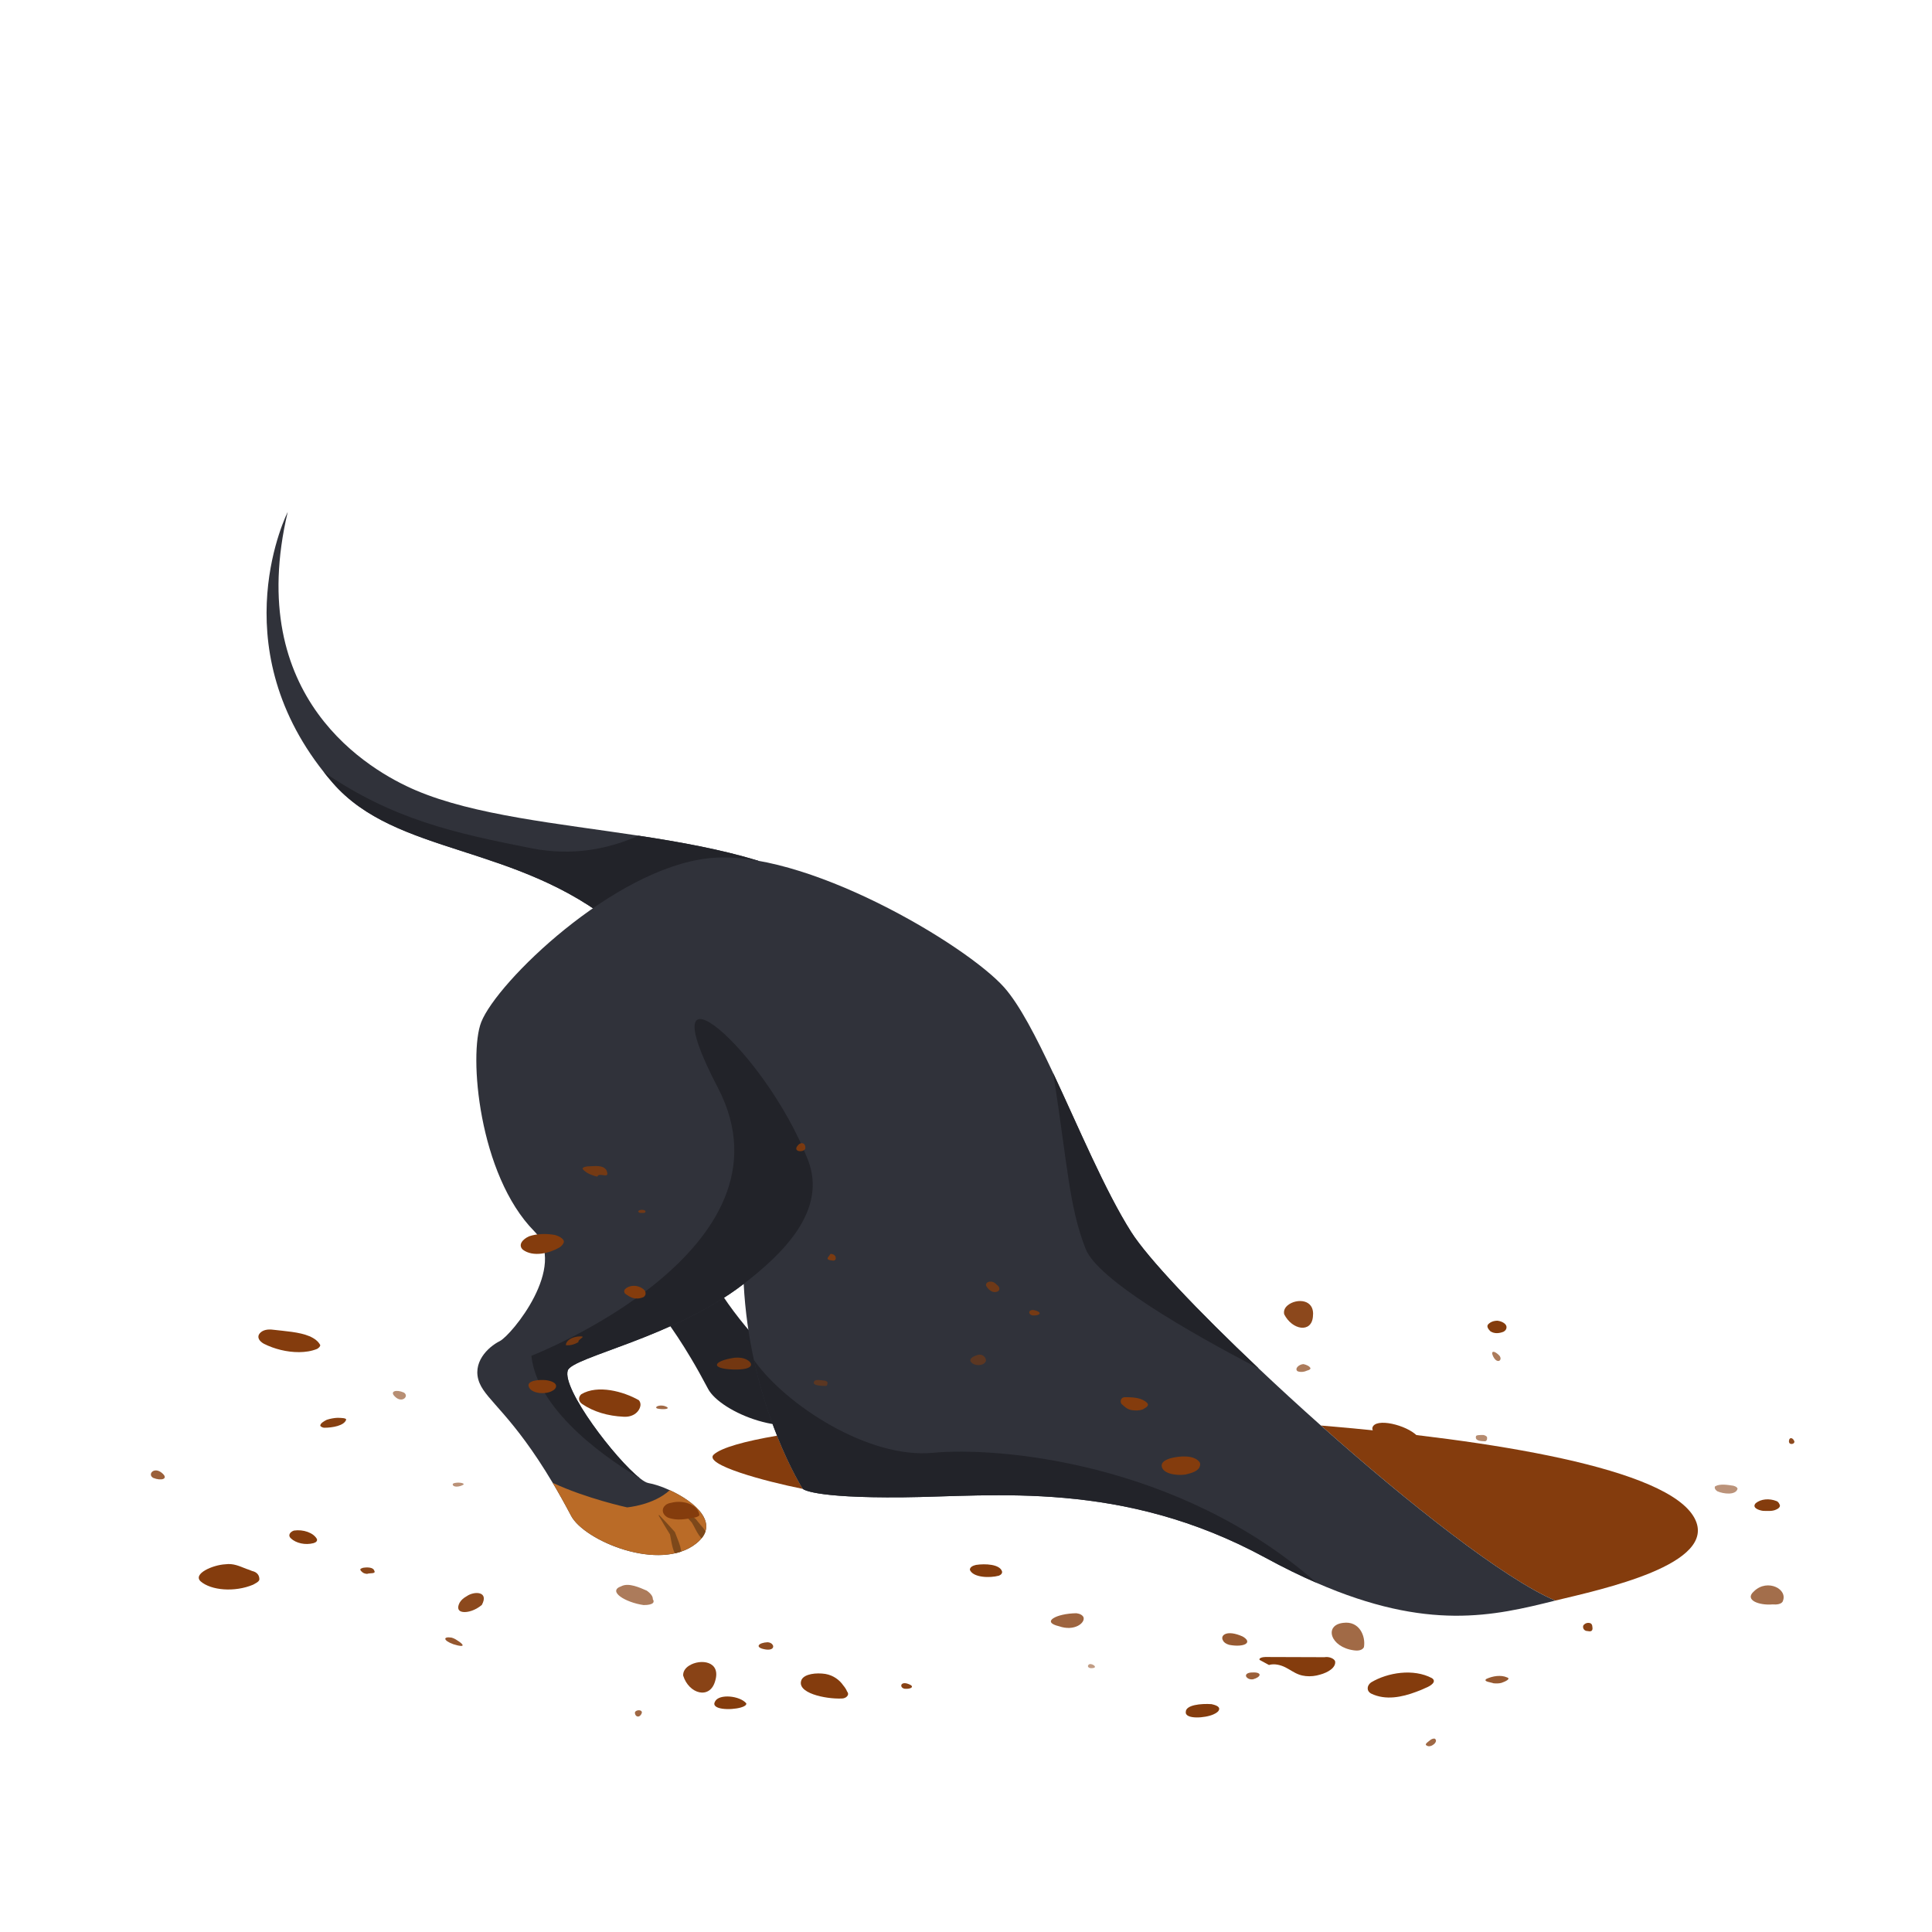 <?xml version="1.0" encoding="utf-8"?>
<!-- Generator: Adobe Illustrator 28.1.0, SVG Export Plug-In . SVG Version: 6.00 Build 0)  -->
<svg version="1.1" id="Layer_1" xmlns="http://www.w3.org/2000/svg" xmlns:xlink="http://www.w3.org/1999/xlink" x="0px" y="0px"
	 viewBox="0 0 2200 2200" style="enable-background:new 0 0 2200 2200;" xml:space="preserve">
<style type="text/css">
	.st0{fill:#FFFFFF00;}
	.st1{fill:#843C0D;}
	.st2{fill:#222329;}
	.st3{fill:#30323A;}
	.st4{fill:#BA6B27;}
	.st5{fill:#7D481A;}
	.st6{opacity:0.883;fill:#843C0D;}
	.st7{opacity:0.821;fill:#843C0D;}
	.st8{opacity:0.961;fill:#843C0D;}
	.st9{opacity:0.937;fill:#843C0D;}
	.st10{opacity:0.894;fill:#843C0D;}
	.st11{opacity:0.506;fill:#843C0D;}
	.st12{opacity:0.931;fill:#843C0D;}
	.st13{opacity:0.561;fill:#843C0D;}
	.st14{opacity:0.827;fill:#843C0D;}
	.st15{opacity:0.675;fill:#843C0D;}
	.st16{opacity:0.961;fill:#843C0D;}
	.st17{opacity:0.79;fill:#843C0D;}
	.st18{opacity:0.925;fill:#843C0D;}
	.st19{opacity:0.76;fill:#843C0D;}
	.st20{opacity:0.593;fill:#843C0D;}
	.st21{opacity:0.831;fill:#843C0D;}
	.st22{opacity:0.777;fill:#843C0D;}
	.st23{opacity:0.509;fill:#843C0D;}
	.st24{opacity:0.856;fill:#843C0D;}
	.st25{opacity:0.96;fill:#843C0D;}
	.st26{opacity:0.982;fill:#843C0D;}
	.st27{opacity:0.571;fill:#843C0D;}
	.st28{opacity:0.769;fill:#843C0D;}
	.st29{opacity:0.747;fill:#843C0D;}
	.st30{opacity:0.948;fill:#843C0D;}
	.st31{opacity:0.811;fill:#843C0D;}
	.st32{opacity:0.757;fill:#843C0D;}
	.st33{opacity:0.522;fill:#843C0D;}
	.st34{opacity:0.81;fill:#843C0D;}
	.st35{opacity:0.675;fill:#843C0D;}
	.st36{opacity:0.922;fill:#843C0D;}
	.st37{opacity:0.547;fill:#843C0D;}
	.st38{opacity:0.847;fill:#843C0D;}
	.st39{opacity:0.851;fill:#843C0D;}
	.st40{opacity:0.672;fill:#843C0D;}
	.st41{opacity:0.848;fill:#843C0D;}
	.st42{opacity:0.739;fill:#843C0D;}
	.st43{opacity:0.768;fill:#843C0D;}
</style>
<rect class="st0" width="2200" height="2200"/>
<g>
	<path class="st1" d="M1770.96,1822.62c-58.37-24.89-166.81-110.36-266.83-199.36c195.26,16.32,395.53,48.62,425.55,105.66
		C1957.29,1781.36,1823.9,1809.84,1770.96,1822.62z"/>
	<path class="st1" d="M914.24,1695.44c-43.03-8.59-114.32-27.72-101.37-39.21c8.71-7.72,34.6-15,71.96-21.4
		C900.17,1673.37,914.24,1695.44,914.24,1695.44z"/>
	<g>
		<path class="st2" d="M911.02,1554.34c-8.3-3.8-16.42-6.47-22.68-7.57c-2.17-0.39-5.19-2.12-8.83-4.98
			c-26.01-20.11-83.05-94.94-76.76-114.5c3.08-9.62,52.38-21.92,106.82-46.05v-77.41H778.34c3.74,38.15-37.72,87.21-47.82,92.27
			c-12.47,6.23-30.3,23.18-21.4,44.57c7.78,18.67,35.22,34.62,77.63,105.86c6.21,10.42,12.73,22.05,19.56,35.01
			c13.96,26.5,94.02,60.26,132.83,29.41C965.62,1589.91,937.52,1566.39,911.02,1554.34z"/>
		<path class="st3" d="M863.57,980.2c0,0-119.54,8.65-160.66,74.63c-114.74-94.68-251.77-80.05-324.13-163.52
			c-3.48-3.99-6.8-8.01-9.97-12.02c-116.84-147.26-41.18-296.32-41.18-296.32c-50.22,212.26,93.47,294.64,145.8,316.96
			c66.62,28.42,161.25,37.67,253.63,51.65C774.53,958.8,821.38,967.25,863.57,980.2z"/>
		<path class="st2" d="M863.57,980.2c0,0-119.54,8.65-160.66,74.63c-114.74-94.68-251.77-80.05-324.13-163.52
			c-3.48-3.99-6.8-8.01-9.97-12.02c78.9,54.12,149.28,69.43,236.27,86.62c47.3,9.35,88.59,0.62,121.98-14.32
			C774.53,958.8,821.38,967.25,863.57,980.2z"/>
		<path class="st3" d="M1770.96,1822.62c-70.22,17.55-144.79,35.11-271.63-20.14c-18.28-7.95-37.67-17.41-58.25-28.62
			c-163.5-88.92-308.85-69.8-413.05-68.84c-104.23,0.95-113.78-9.58-113.78-9.58s-14.07-22.08-29.41-60.61
			c-9.24-23.17-18.96-52.33-26.32-86.17c-5.73-26.23-10.03-55.33-11.66-86.65c-79.35,61.31-195.4,83.17-200.35,98.61
			c-6.74,20.98,54.43,101.23,82.32,122.8c3.9,3.06,7.13,4.92,9.47,5.34c6.71,1.18,15.42,4.04,24.32,8.12
			c28.42,12.92,58.56,38.14,30.17,60.72c-41.63,33.09-127.49-3.12-142.46-31.54c-7.33-13.9-14.32-26.37-20.98-37.55
			c-45.47-76.4-74.91-93.5-83.25-113.53c-9.55-22.95,9.58-41.12,22.95-47.8c13.4-6.71,78.28-85.61,39.21-125.27
			c-63.11-64.07-74.82-201.19-60.25-238.07c18.17-45.92,150.13-174.03,258.18-186.47c108.05-12.41,294.5,98.5,337.53,147.26
			c17.39,19.72,36.2,56.15,55.7,97.72c28.76,61.31,59.04,133.81,88.67,180.52c18.76,29.6,75.55,89.6,145.24,155.46
			c22.53,21.32,46.43,43.23,70.81,64.94C1604.15,1712.27,1712.59,1797.74,1770.96,1822.62z"/>
		<path class="st2" d="M846.86,1462.01c-79.35,61.31-195.4,83.17-200.35,98.61c-6.74,20.98,54.43,101.23,82.32,122.8
			c-29.24-17.13-116.59-73.53-123.75-139.54c0,0,309.16-120.13,212.28-305.48c-83.53-159.82,53.06-44.46,102.6,82.21
			C942.77,1378.9,890.25,1428.47,846.86,1462.01z"/>
		<path class="st2" d="M1499.32,1802.48c-18.28-7.95-37.67-17.41-58.25-28.62c-163.5-88.92-308.85-69.8-413.05-68.84
			c-104.23,0.95-113.78-9.58-113.78-9.58s-14.07-22.08-29.41-60.61c-9.24-23.17-18.96-52.33-26.32-86.17
			c35.76,50.81,130.3,112.83,204.11,105.66C1134.16,1647.41,1341.19,1663.68,1499.32,1802.48z"/>
		<path class="st2" d="M1433.32,1558.32c-80.55-41.93-183.47-101.2-197.17-136.39c-18.79-48.23-20.28-93.42-36.74-199.59
			c28.76,61.31,59.04,133.81,88.67,180.52C1306.84,1432.46,1363.63,1492.46,1433.32,1558.32z"/>
		<path class="st4" d="M803.32,1743.67c0,0,0.03,0,0,0.03c-0.81,2.7-2.3,5.36-4.49,8.03c-1.6,1.97-3.6,3.93-6.04,5.87
			c-5.11,4.07-10.87,7.08-17.11,9.18c-2.36,0.81-4.8,1.49-7.27,2.02c-44.27,9.86-105.64-19.13-118.08-42.75
			c-7.33-13.9-14.32-26.37-20.98-37.55c38.48,17.95,84.74,27.97,84.74,27.97s30.17-2.5,48.54-19.6
			C785.29,1707.18,809.02,1725.3,803.32,1743.67z"/>
		<path class="st5" d="M775.68,1766.79c-2.36,0.81-4.8,1.49-7.27,2.02c-3.26-6.74-3.93-14.24-5.48-21.54
			c-4.44-7.05-8.71-14.21-12.84-21.43c-0.25-0.42,0.34-0.87,0.67-0.51c5.98,6.18,11.85,12.5,17.53,18.96l0.2,0.25l0.28,0.73
			C771.36,1752.41,774.87,1759.23,775.68,1766.79z"/>
		<path class="st5" d="M803.32,1743.67c0,0,0.03,0,0,0.03c-0.81,2.7-2.3,5.36-4.49,8.03c-0.95-1.1-1.88-2.22-2.78-3.37
			c-3.2-4.58-5.36-9.91-8.34-14.69c-5.56-5.93-10.95-12.02-16.23-18.17c-0.31-0.36,0.17-0.93,0.56-0.62
			c6.83,4.77,13.59,9.69,20.19,14.8c1.91,2.36,3.76,4.77,5.76,7.08C800.01,1738.89,801.8,1741.23,803.32,1743.67z"/>
	</g>
</g>
<g>
	<g>
		<path class="st1" d="M1444.99,1895.95c6.03-1.86,13.18-0.05,18.53,2.6c5.35,2.65,9.82,6.15,15.65,8.29
			c4.9,1.8,10.51,2.29,15.95,1.72c2.72-0.28,5.39-0.83,7.98-1.62c9.02-2.41,18.4-8.01,17.23-15.22c-1.17-3.2-7.04-5.6-12.24-4.64
			c-3.73-0.01-7.46-0.02-11.19-0.04c-18.66-0.06-37.32-0.12-55.97-0.19c-3.29-0.01-7.97,1.33-6.55,3.35L1444.99,1895.95z"/>
		<path class="st1" d="M960.15,1919.09c-3.92-5.77-10.95-11.37-20.33-12.97c-10.55-1.6-23.45,0-26.97,6.4
			c-7.04,15.2,26.97,22.4,45.74,21.6c4.69,0,9.38-4,5.97-8.02C963.72,1923.9,962.21,1921.5,960.15,1919.09z"/>
		<path class="st1" d="M796.41,1725.48c-0.6-10.99-17.02-18.19-32.27-14.19c-2.64,0.4-4.76,1.35-6.32,2.63
			c-4.67,3.83-4.23,10.58,2.8,14.18c10.55,4,21.11,1.6,31.38-0.26C794,1727.3,795.56,1726.54,796.41,1725.48z"/>
		<path class="st1" d="M641.18,1416.33c3.43-4.5-3.61-8.5-9.47-10.1c-9.38-1.6-19.94-1.6-29.32,1.6c-7.04,3.2-12.9,9.6-7.04,15.2
			c11.73,8.8,30.49,4,41.46-2.38C638.9,1419.3,640.42,1417.84,641.18,1416.33z"/>
		<path class="st1" d="M364.73,1531.83c-1.11-2.26-2.78-4.2-4.9-5.91c-2.12-1.71-4.68-3.17-7.55-4.38
			c-11.46-4.85-27.88-5.74-41.17-7.34c-5.86-0.8-11.73,0-15.25,4c-3.52,4-1.17,8.8,4.69,12c11.73,5.87,26.06,9.6,40.08,9.5
			c3.5-0.02,7-0.3,10.44-0.87c3.43-0.58,6.78-1.51,10.01-2.8C363.2,1534.78,364.46,1533.34,364.73,1531.83z"/>
		<path class="st1" d="M727.48,1594.44c-17.52-9.99-46.84-17.99-65.6-6.79c-3.52,3.2-3.52,8,1.17,11.2
			c12.9,8.8,29.32,13.6,46.91,14.4c11.73,0.8,18.76-6.4,19.38-13.37C729.4,1597.8,728.78,1595.97,727.48,1594.44z"/>
		<path class="st1" d="M1366.14,1665.24c-5.82-8.52-22.24-7.72-33.96-4.52c-4.69,1.6-9.38,4-9.38,8c0,8.8,15.25,12,26.97,10.4
			c7.04-1.6,15.25-4,16.56-9.71C1366.83,1668.03,1366.8,1666.61,1366.14,1665.24z"/>
		<path class="st1" d="M280.31,1786.39c-7.67-2.97-14.45-6.38-23.77-5.11c-14.26,0.73-37.24,10.8-28.1,19.42
			c11.95,10.44,38.88,12.61,59.75,3.83c2.11-1.29,6.52-3.1,7.14-5.7c0.27-4.16-1.92-8.59-8.35-9.94
			C284.99,1788.02,282.76,1787.19,280.31,1786.39z"/>
		<path class="st1" d="M633.17,1578.59c0.56-3.74-5.3-6.14-11.17-6.94c-7.04-0.8-22.28,0-19.94,7.2c2.35,8,18.76,9.6,26.9,4.92
			C631.57,1582.45,633.17,1580.61,633.17,1578.59z"/>
		<path class="st1" d="M735.07,1472.01c-0.06-3.82-7.09-7.82-12.96-7.82c-4.69,0-8.21,1.6-10.55,4c-1.17,1.6-1.17,4,1.17,5.6
			c4.69,3.2,10.55,7.2,20.16,3.19C734.59,1475.74,735.46,1473.98,735.07,1472.01z"/>
		<path class="st1" d="M1300.95,1605.08c3.01-1.92,8.26-3.87,5.4-7.45c-5.87-6.04-15.79-6.64-24.95-6.62
			c-4.96-0.3-6.44,4.72-4.33,7.69c3.01,2.45,5.87,6.04,11.52,7C1293.01,1606.45,1297.48,1606.24,1300.95,1605.08z"/>
		<path class="st1" d="M1141.02,1789.34c-2.6-8.16-19.02-8.96-29.58-7.36c-3.52,0.8-7.04,2.4-7.04,5.6c3.52,8.8,22.28,9.6,33.1,6.67
			C1140.18,1793.09,1141.51,1791.36,1141.02,1789.34z"/>
		<path class="st1" d="M1715.49,1511.55c0.33-3.64-4.36-6.84-10.22-7.64c-4.69,0-8.21,1.6-10.55,4c-2.35,2.4,0,5.6,2.35,8
			c4.69,3.2,10.55,2.4,15.14,0.5C1714.28,1515.19,1715.49,1513.47,1715.49,1511.55z"/>
		<path class="st1" d="M849.8,1939.61c-7.32-8.68-30.78-11.08-35.47-2.28c-5.86,9.6,17.59,10.4,29.28,7.03
			C847.74,1943.21,850.23,1941.55,849.8,1939.61z"/>
		<path class="st1" d="M360.88,1752.54c-3.92-7.25-15.64-11.25-26.2-9.65c-4.69,1.6-7.04,5.6-3.52,8.8c5.86,5.6,16.42,8,25.93,5.49
			C360.05,1756.29,361.55,1754.68,360.88,1752.54z"/>
		<path class="st1" d="M2026.85,1714.36c-0.53-1.92-1.7-4.32-4.04-5.12c-8.21-3.2-17.59-2.4-23.45,2.4c-4.69,4.8,2.35,8,8.21,8.8
			c4.69,0,10.55,0.8,15.25-1.6C2025.35,1717.75,2026.89,1716.19,2026.85,1714.36z"/>
		<path class="st1" d="M1388.26,1946.38c0.72-3.45-5.14-5.05-8.66-5.85c-11.73-0.8-29.32,0.8-29.32,8.8
			c-1.17,8.8,22.28,7.2,31.66,2.78C1385.68,1950.48,1388.02,1948.44,1388.26,1946.38z"/>
		<path class="st1" d="M1615.59,1637.29c-8.55-12.61-44.9-23.01-51.94-13.41c-7.04,10.4,26.97,19.2,47.28,18.82
			C1613.85,1641.75,1615.68,1639.9,1615.59,1637.29z"/>
		<path class="st1" d="M1623.3,1922.09c6.09-2.37,13.12-7.17,7.26-11.17c-21.11-11.2-50.43-6.4-69.19,4.8c-4.69,3.2-5.86,9.6,0,12.8
			c16.42,8,35.18,4,50.86-1.86C1616.05,1925.3,1619.84,1923.77,1623.3,1922.09z"/>
	</g>
	<g>
		<g>
			<path class="st6" d="M945.29,1428.17c-0.64,2.43-7.68,6.43,2.88,7.23c4.69,0.8,4.69-5.6,0.31-7.07
				C947.38,1427.78,946.23,1427.66,945.29,1428.17z"/>
			<path class="st7" d="M663.45,1331.15c3.25,4.18,10.05,7.2,16.67,8.7c2.18-6.02,15.45,4.52,10.34-7.51
				c-4.05-5.92-12.46-4.47-21.49-4.14C665.45,1328.55,663.31,1329.52,663.45,1331.15z"/>
			<path class="st8" d="M1030.04,1923c3.85,0.34,6.79-0.31,7.92-1.37c1.13-1.06,0.45-2.52-2.95-3.82c-7.22-3.05-9.96,0.56-8.28,3.18
				C1027.3,1921.9,1028.43,1922.65,1030.04,1923z"/>
			<path class="st9" d="M1462.33,1496.6c9.09,17.95,30.98,21.7,32.71,2.81c2.56-20.65-18.87-21.02-28.47-13.22
				C1463.17,1488.85,1461.4,1492.51,1462.33,1496.6z"/>
			<path class="st10" d="M916.95,1308.07c1.01-5.76-4.28-8.79-8.45-3.75c-4.74,5.45,1.08,7.5,5.25,6.23
				C915.2,1310.12,916.41,1309.27,916.95,1308.07z"/>
			<path class="st11" d="M1240.58,1895.01c-3.4,1.78-1.47,4.94,2.64,4.55c5.95-0.18,3.53-3.14,0.46-4.25
				C1242.72,1894.92,1241.61,1894.78,1240.58,1895.01z"/>
			<path class="st12" d="M523.29,1825.17c-3.06,6.08-1.46,9.7,3.82,10.4c5.28,0.69,13.97-1.6,21.56-8.01
				c8.43-15.57-8.55-16.02-17.22-9.94C527.85,1819.61,524.82,1822.27,523.29,1825.17z"/>
			<path class="st13" d="M526.39,1688.89c-3.84-1.2-10.87-0.4-10.87,1.2c0,4,8.21,3.2,12.37,0.39
				C528.18,1689.83,527.72,1689.24,526.39,1688.89z"/>
			<path class="st14" d="M836.51,1546.05c-25,3.7-28.01,12.57-1.52,13.43c25.67,0.67,22.73-8.05,14.07-11.82
				C846.21,1546.3,841.89,1545.62,836.51,1546.05z"/>
			<path class="st15" d="M1492.28,1558.11c-0.86-2.36-4.38-3.96-7.89-4.76c-4.69,0-10.55,4.8-7.04,8c3.52,1.6,8.21,0.8,11.31-0.73
				C1490.72,1560.13,1492.16,1559.3,1492.28,1558.11z"/>
			<path class="st16" d="M1810.71,1848.28c-1.89-0.57-5.41-0.57-7.76,2.63c-1.17,3.2,1.17,6.4,4.69,6.4c7.04,1.6,5.86-3.2,5.44-6.07
				C1812.84,1849.89,1812.07,1848.79,1810.71,1848.28z"/>
			<path class="st17" d="M1225.75,1837.02c-11.66,0.14-21.73,2.67-26.4,5.74c-4.67,3.07-3.73,6.66,6.58,9.07
				c17.55,6.17,30.15-3.88,27.84-10.33C1232.71,1839.27,1229.99,1837.56,1225.75,1837.02z"/>
			<path class="st18" d="M2043.31,1641.38c-1.44-4.14-5.51-5.36-6.15-1.05c-0.75,4.22,3.29,4.68,5.2,3.22
				C2043.04,1643.02,2043.43,1642.26,2043.31,1641.38z"/>
			<path class="st19" d="M1553.13,1875.65c2.19-12.56-5.2-30.19-23.65-27.67c-22.14,2.52-14.76,27.7,12.17,31.27
				C1547.1,1880.06,1551.44,1879.02,1553.13,1875.65z"/>
			<path class="st20" d="M1689.17,1634.06c-3.78-0.05-8.47-0.05-8.47,1.56c-1.17,4.8,4.69,5.6,10.55,5.6c2.35-0.8,2.35-3.2,1.98-5
				C1692.38,1635.19,1690.97,1634.37,1689.17,1634.06z"/>
			<path class="st21" d="M1175.77,1497.87c7.46,0.56,11.32-2.64,4.78-5.11c-7.08-2.81-9.68,0.71-8.01,3.21
				C1173.11,1496.84,1174.21,1497.56,1175.77,1497.87z"/>
			<path class="st22" d="M722.97,1950.02c-0.09,4.5,4.34,6.54,6.96,2.42c3.01-4.46-1.72-5.72-4.78-4.51
				C724.07,1948.34,723.25,1949.06,722.97,1950.02z"/>
			<path class="st23" d="M939.71,1572.27c-4.58-0.53-11.62-2.13-12.79,1.08c-2.35,4.8,9.38,4.8,14.07,4.8
				c1.17-0.8,1.17-2.4,1.41-3.48C942.33,1573.71,941.52,1572.83,939.71,1572.27z"/>
			<path class="st24" d="M514.09,1864.76c-9.52-1.48-9.95,3.14,2.2,7.56c15.54,4.86,11-0.44,4.37-4.4
				C518.72,1866.54,516.44,1865.37,514.09,1864.76z"/>
			<path class="st25" d="M777.92,1907.98c6.57,21.17,30.54,27.52,36.41,6.32c7.17-23.11-16.99-25.58-29.46-17.7
				C780.47,1899.3,777.71,1903.27,777.92,1907.98z"/>
			<path class="st26" d="M372.11,1616.73c-3.87,1.86-7.39,4.26-7.39,6.66c0,0.8,2.35,2.4,4.69,2.4c9.38,0,22.28-2.4,24.63-8.8
				c1.17-2.4-5.86-2.4-9.71-2.51C380.66,1614.63,376.28,1615.37,372.11,1616.73z"/>
			<path class="st27" d="M459.89,1585.72c-8.68-3.81-16.31-1.48-10.47,4.3c6.19,6.42,12.55,3.17,12.73-0.6
				C462.25,1588.1,461.53,1586.76,459.89,1585.72z"/>
			<path class="st28" d="M1629.45,1980.85c-2.4,2.09-8.27,5.29-4.75,6.89c4.69,3.2,14.07-4.8,9.04-7.93
				C1632.59,1979.62,1631.08,1979.92,1629.45,1980.85z"/>
			<path class="st29" d="M1129.7,1459.58c-4.36-0.9-7.88,1.5-6.71,4.7c2.35,4,7.04,8.8,12.9,6.4c3.52-1.6,2.35-5.6-1.02-7.87
				C1133.47,1461.2,1131.65,1459.96,1129.7,1459.58z"/>
			<path class="st30" d="M418.01,1792.2c3.46-1.3,10.49,0.3,8.15-3.7c-1.17-4-8.21-4-12.9-3.2c-1.17,0.8-5.86,0.8-0.4,5.19
				C414.01,1791.4,415.8,1792.06,418.01,1792.2z"/>
			<path class="st31" d="M174.43,1682.89c9.41,3.78,17.34,1.1,10.81-4.84c-6.94-6.61-13.47-3-13.43,1
				C171.79,1680.44,172.63,1681.84,174.43,1682.89z"/>
			<path class="st32" d="M728.61,1381.11c2.57,0.19,6.08,0.19,6.08-0.61c2.35-3.2-7.04-4-7.98-1.04
				C726.88,1380.09,727.5,1380.7,728.61,1381.11z"/>
			<path class="st33" d="M1105.13,1550.06c3.56,6.39,16.46,5.59,17.63-0.81c0-3.2-3.52-8-9.38-6.4c-2.35,0.8-4.69,1.6-6.34,2.89
				C1105.28,1546.97,1104.45,1548.51,1105.13,1550.06z"/>
			<path class="st34" d="M1426.83,1912.24c9.01-2.47,10.56-7.73,0.88-7.82c-10.59-0.26-10.41,4.84-6.27,6.99
				C1422.86,1912.17,1424.76,1912.53,1426.83,1912.24z"/>
			<path class="st35" d="M736.45,1811.27c-8.09-3.52-20.64-9.28-28.86-5.04c-16.49,5.63,4.5,18.54,25.3,21.48
				c12.45,0.05,12.37-4.22,10.48-6.6C743.62,1818.26,741.42,1814.75,736.45,1811.27z"/>
			<path class="st36" d="M874.02,1870.04c-5.16,0.27-8.75,1.65-9.83,3.25c-1.08,1.6,0.36,3.4,5.25,4.51
				c5.3,1.28,8.53,0.63,10.02-0.74c1.49-1.37,1.24-3.45-0.36-4.99C878.02,1870.97,876.26,1870.19,874.02,1870.04z"/>
			<path class="st37" d="M1973.77,1691.82c-6.63-0.95-14.84-2.55-20.71,0.65c-1.17,1.6,0,4,2.35,5.6c7.04,3.2,21.11,4.8,23.15-2.7
				C1978.46,1693.98,1976.95,1692.67,1973.77,1691.82z"/>
			<path class="st38" d="M1399.7,1873.01c8.45,1.62,15.34,0.98,18.58-0.94c3.23-1.92,2.8-5.13-3.4-8.64
				c-18.09-8.04-25.79-1.22-22.24,4.6C1393.49,1870.05,1395.84,1871.89,1399.7,1873.01z"/>
			<path class="st39" d="M658.78,1528.2c-1.61-2.48,8.99-6.43,2.59-6.46c-10.66-0.04-16.96,5.53-16.9,9.54
				c-2.12,0.79,4.27,0.82,6.46,0.15C653.41,1530.86,656.22,1529.76,658.78,1528.2z"/>
			<path class="st40" d="M1707.5,1543.8c-2.73-2.98-5.4-4.54-6.95-4.47c-1.55,0.07-1.98,1.76-0.2,5.4c3.39,6.71,7.85,5.82,8.32,2.76
				C1708.83,1546.43,1708.47,1545.09,1707.5,1543.8z"/>
			<path class="st41" d="M1709.77,1916.29c4.05-1.36,11.09-4.56,6.4-6.16c-7.04-3.2-16.42-1.6-23.45,1.6c-4.69,3.2,5.86,4,7.78,5.02
				C1703.75,1917.14,1707.09,1917.04,1709.77,1916.29z"/>
			<path class="st42" d="M2029.75,1824.07c7.22-14.37-17.03-26.78-32.19-12.3c-12.13,10.34,6.06,16.55,20.84,15.19
				C2023.58,1827.42,2027.83,1826.61,2029.75,1824.07z"/>
			<path class="st43" d="M748.8,1604.01c7.07,1.41,14.68,0.33,10.2-2.04c-5.05-2.67-11.31-1.2-11.77,0.48
				C746.98,1603.03,747.45,1603.6,748.8,1604.01z"/>
		</g>
	</g>
</g>
</svg>
